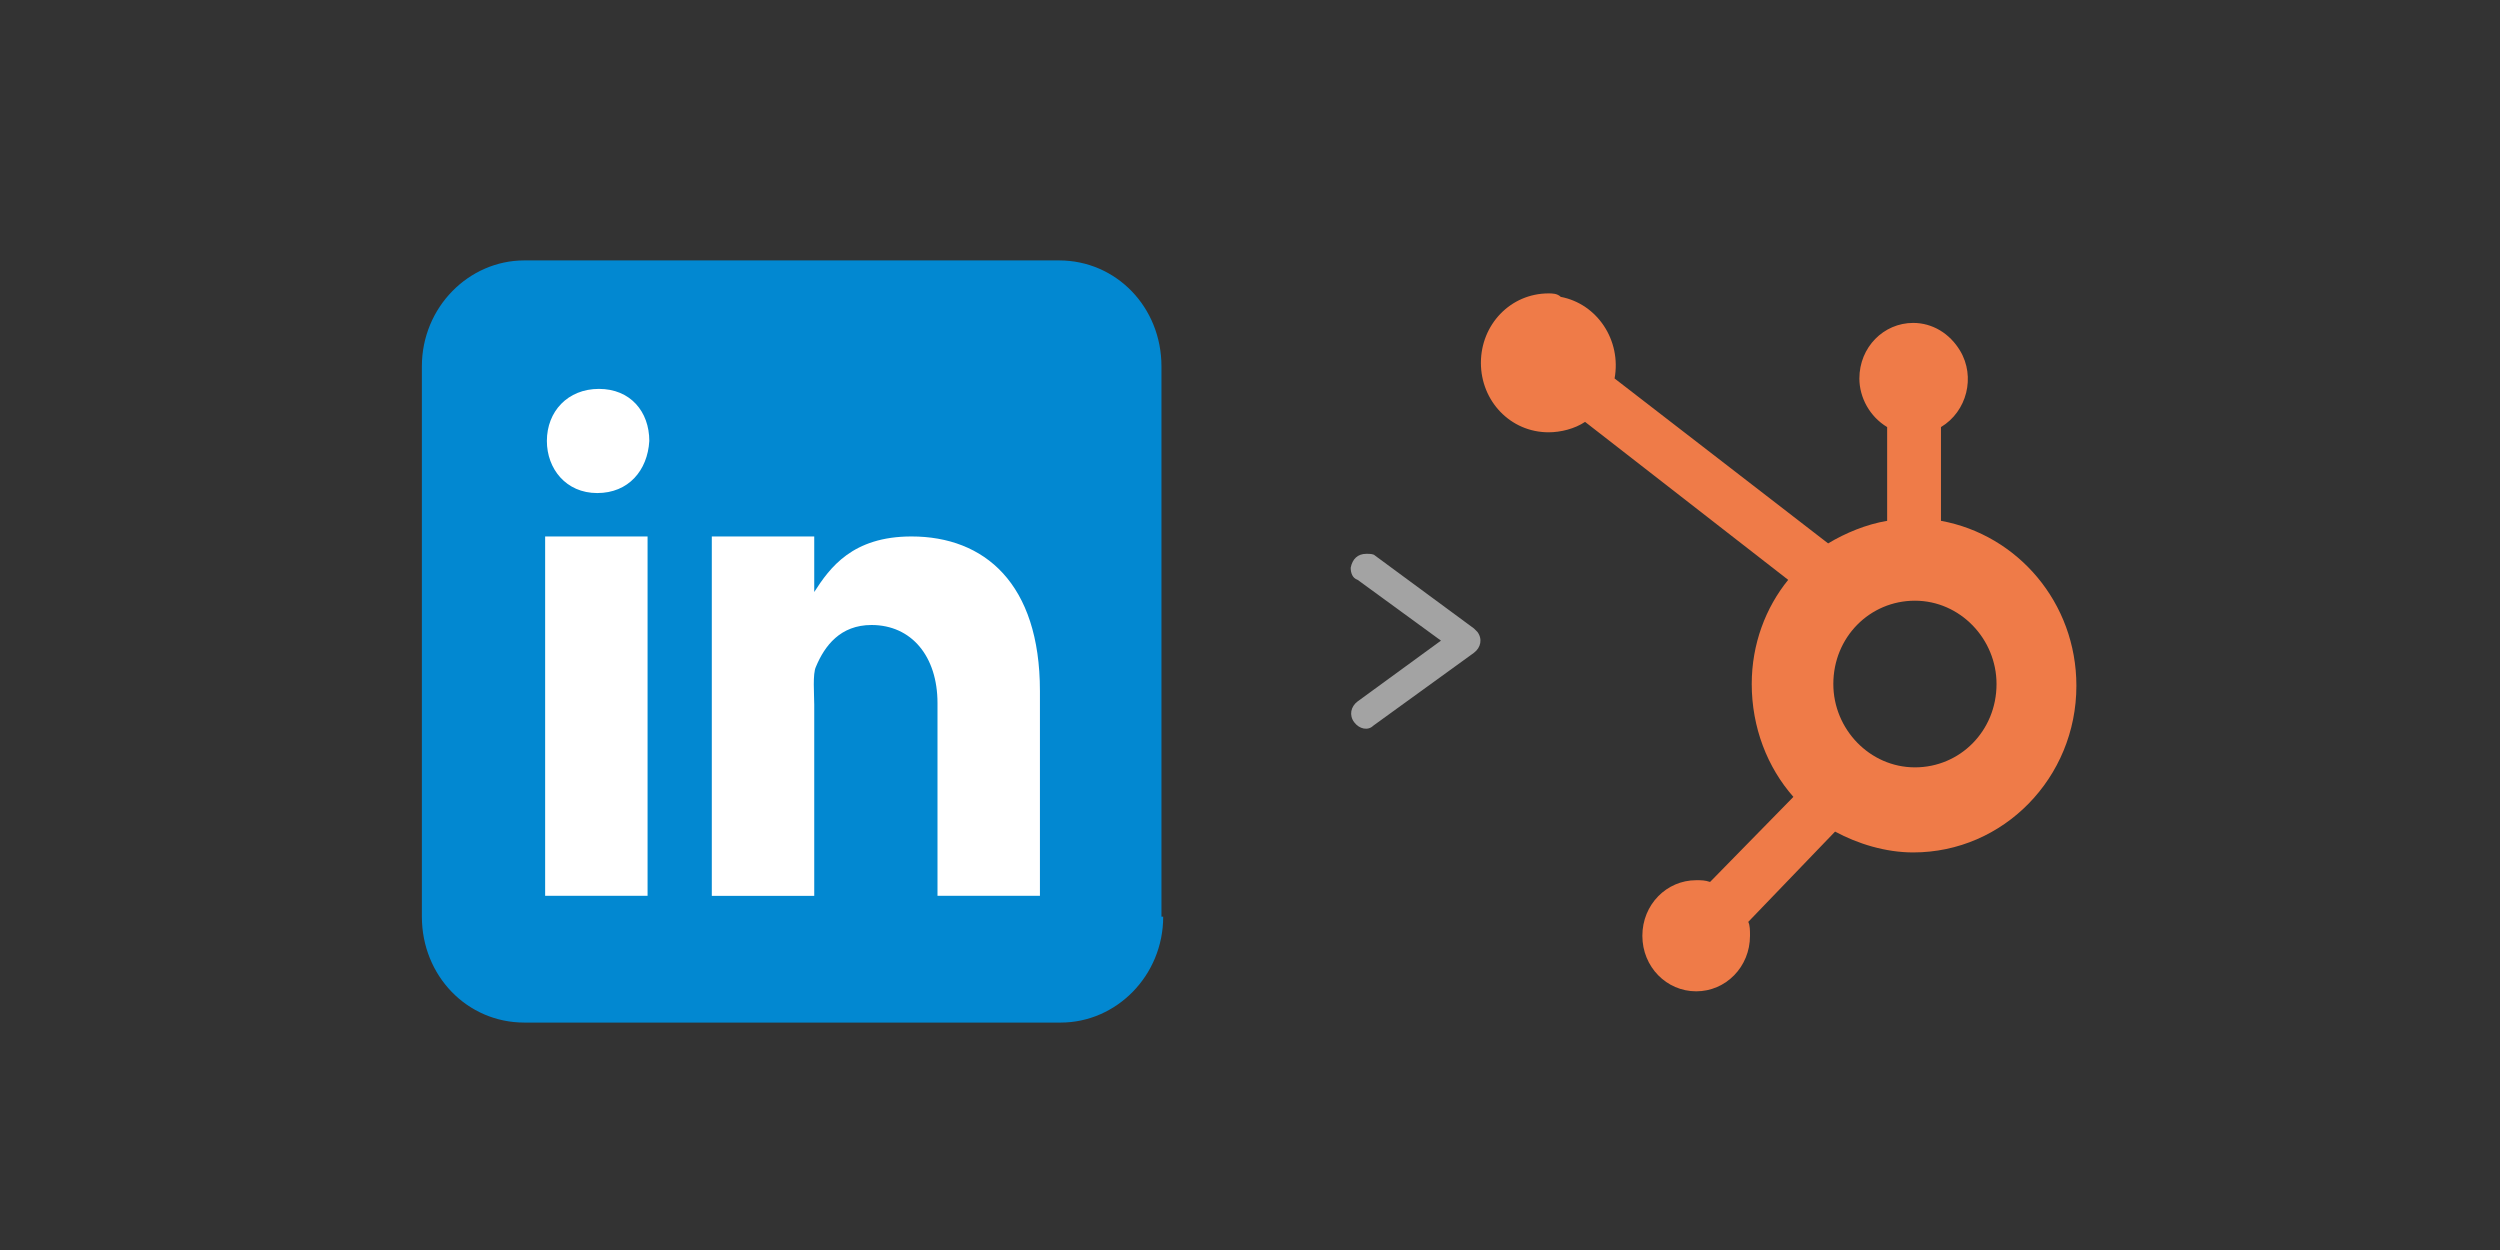<?xml version="1.0" encoding="utf-8"?>
<!-- Generator: Adobe Illustrator 23.1.1, SVG Export Plug-In . SVG Version: 6.00 Build 0)  -->
<svg version="1.1" id="Layer_1" xmlns="http://www.w3.org/2000/svg" xmlns:xlink="http://www.w3.org/1999/xlink" x="0px" y="0px"
	 viewBox="0 0 144 72" style="enable-background:new 0 0 144 72;" xml:space="preserve">
<rect x="0" y="0" width="144" height="72" fill="#333333" stroke="none"/>
<style type="text/css">
	.st0{fill:#0288D1;}
	.st1{fill:#FFFFFF;}
	.st2{fill:#EF7B48;}
	.st3{fill:#A3A3A3;}
</style>
<g>
	<g>
		<path class="st0" d="M67,52.8c0,3.4-2.7,6.1-5.9,6.1H30.2c-3.3,0-5.9-2.7-5.9-6.1V21.1c0-3.4,2.7-6.1,5.9-6.1h30.8
			c3.3,0,5.9,2.7,5.9,6.1V52.8z"/>
		<path class="st1" d="M31.4,30.9h5.9v20.7h-5.9V30.9z M34.4,28.4L34.4,28.4c-1.8,0-2.9-1.4-2.9-3c0-1.7,1.2-3,3-3
			c1.8,0,2.9,1.3,2.9,3C37.3,27.1,36.2,28.4,34.4,28.4z M59.9,51.6h-5.9V40.5c0-2.7-1.5-4.5-3.8-4.5c-1.8,0-2.7,1.2-3.2,2.4
			c-0.2,0.4-0.1,1.6-0.1,2.2v11h-5.9V30.9h5.9v3.2c0.9-1.4,2.2-3.2,5.6-3.2c4.2,0,7.4,2.7,7.4,8.9L59.9,51.6L59.9,51.6z"/>
	</g>
	<path class="st2" d="M89.2,16.9c-2.2,0-3.9,1.8-3.9,4s1.7,4,3.9,4c0.7,0,1.5-0.2,2.1-0.6l11.7,9.1c-1.3,1.6-2.1,3.7-2.1,6
		c0,2.5,0.9,4.8,2.4,6.5l-4.8,4.9c-0.3-0.1-0.5-0.1-0.8-0.1c-1.7,0-3.1,1.4-3.1,3.2s1.4,3.2,3.1,3.2c1.7,0,3.1-1.4,3.1-3.2
		c0-0.3,0-0.6-0.1-0.8l5-5.2c0,0,0,0,0,0c1.3,0.7,2.9,1.2,4.5,1.2c5.2,0,9.4-4.3,9.4-9.6c0-4.8-3.4-8.7-7.8-9.5v-5.4
		c1.5-0.9,2-2.9,1.1-4.4c-0.6-1-1.6-1.6-2.7-1.6c-1.7,0-3.1,1.4-3.1,3.2c0,1.1,0.6,2.2,1.6,2.8v5.4c-1.2,0.2-2.4,0.7-3.4,1.3
		l-12.3-9.5c0.4-2.2-1-4.3-3.1-4.7C89.7,16.9,89.4,16.9,89.2,16.9z M110.3,34.6c2.6,0,4.7,2.2,4.7,4.8c0,2.7-2.1,4.8-4.7,4.8
		s-4.7-2.2-4.7-4.8C105.6,36.7,107.7,34.6,110.3,34.6z"/>
	<path class="st3" d="M78.7,31.9c-0.5,0-0.8,0.3-0.9,0.8c0,0.3,0.1,0.6,0.4,0.7l4.8,3.5l-4.8,3.5c-0.4,0.3-0.5,0.8-0.2,1.2
		s0.8,0.5,1.1,0.2c0,0,0,0,0,0l5.8-4.2c0.4-0.3,0.5-0.8,0.2-1.2c-0.1-0.1-0.1-0.1-0.2-0.2L79.2,32C79.1,31.9,78.9,31.9,78.7,31.9z"
		/>
</g>
</svg>
